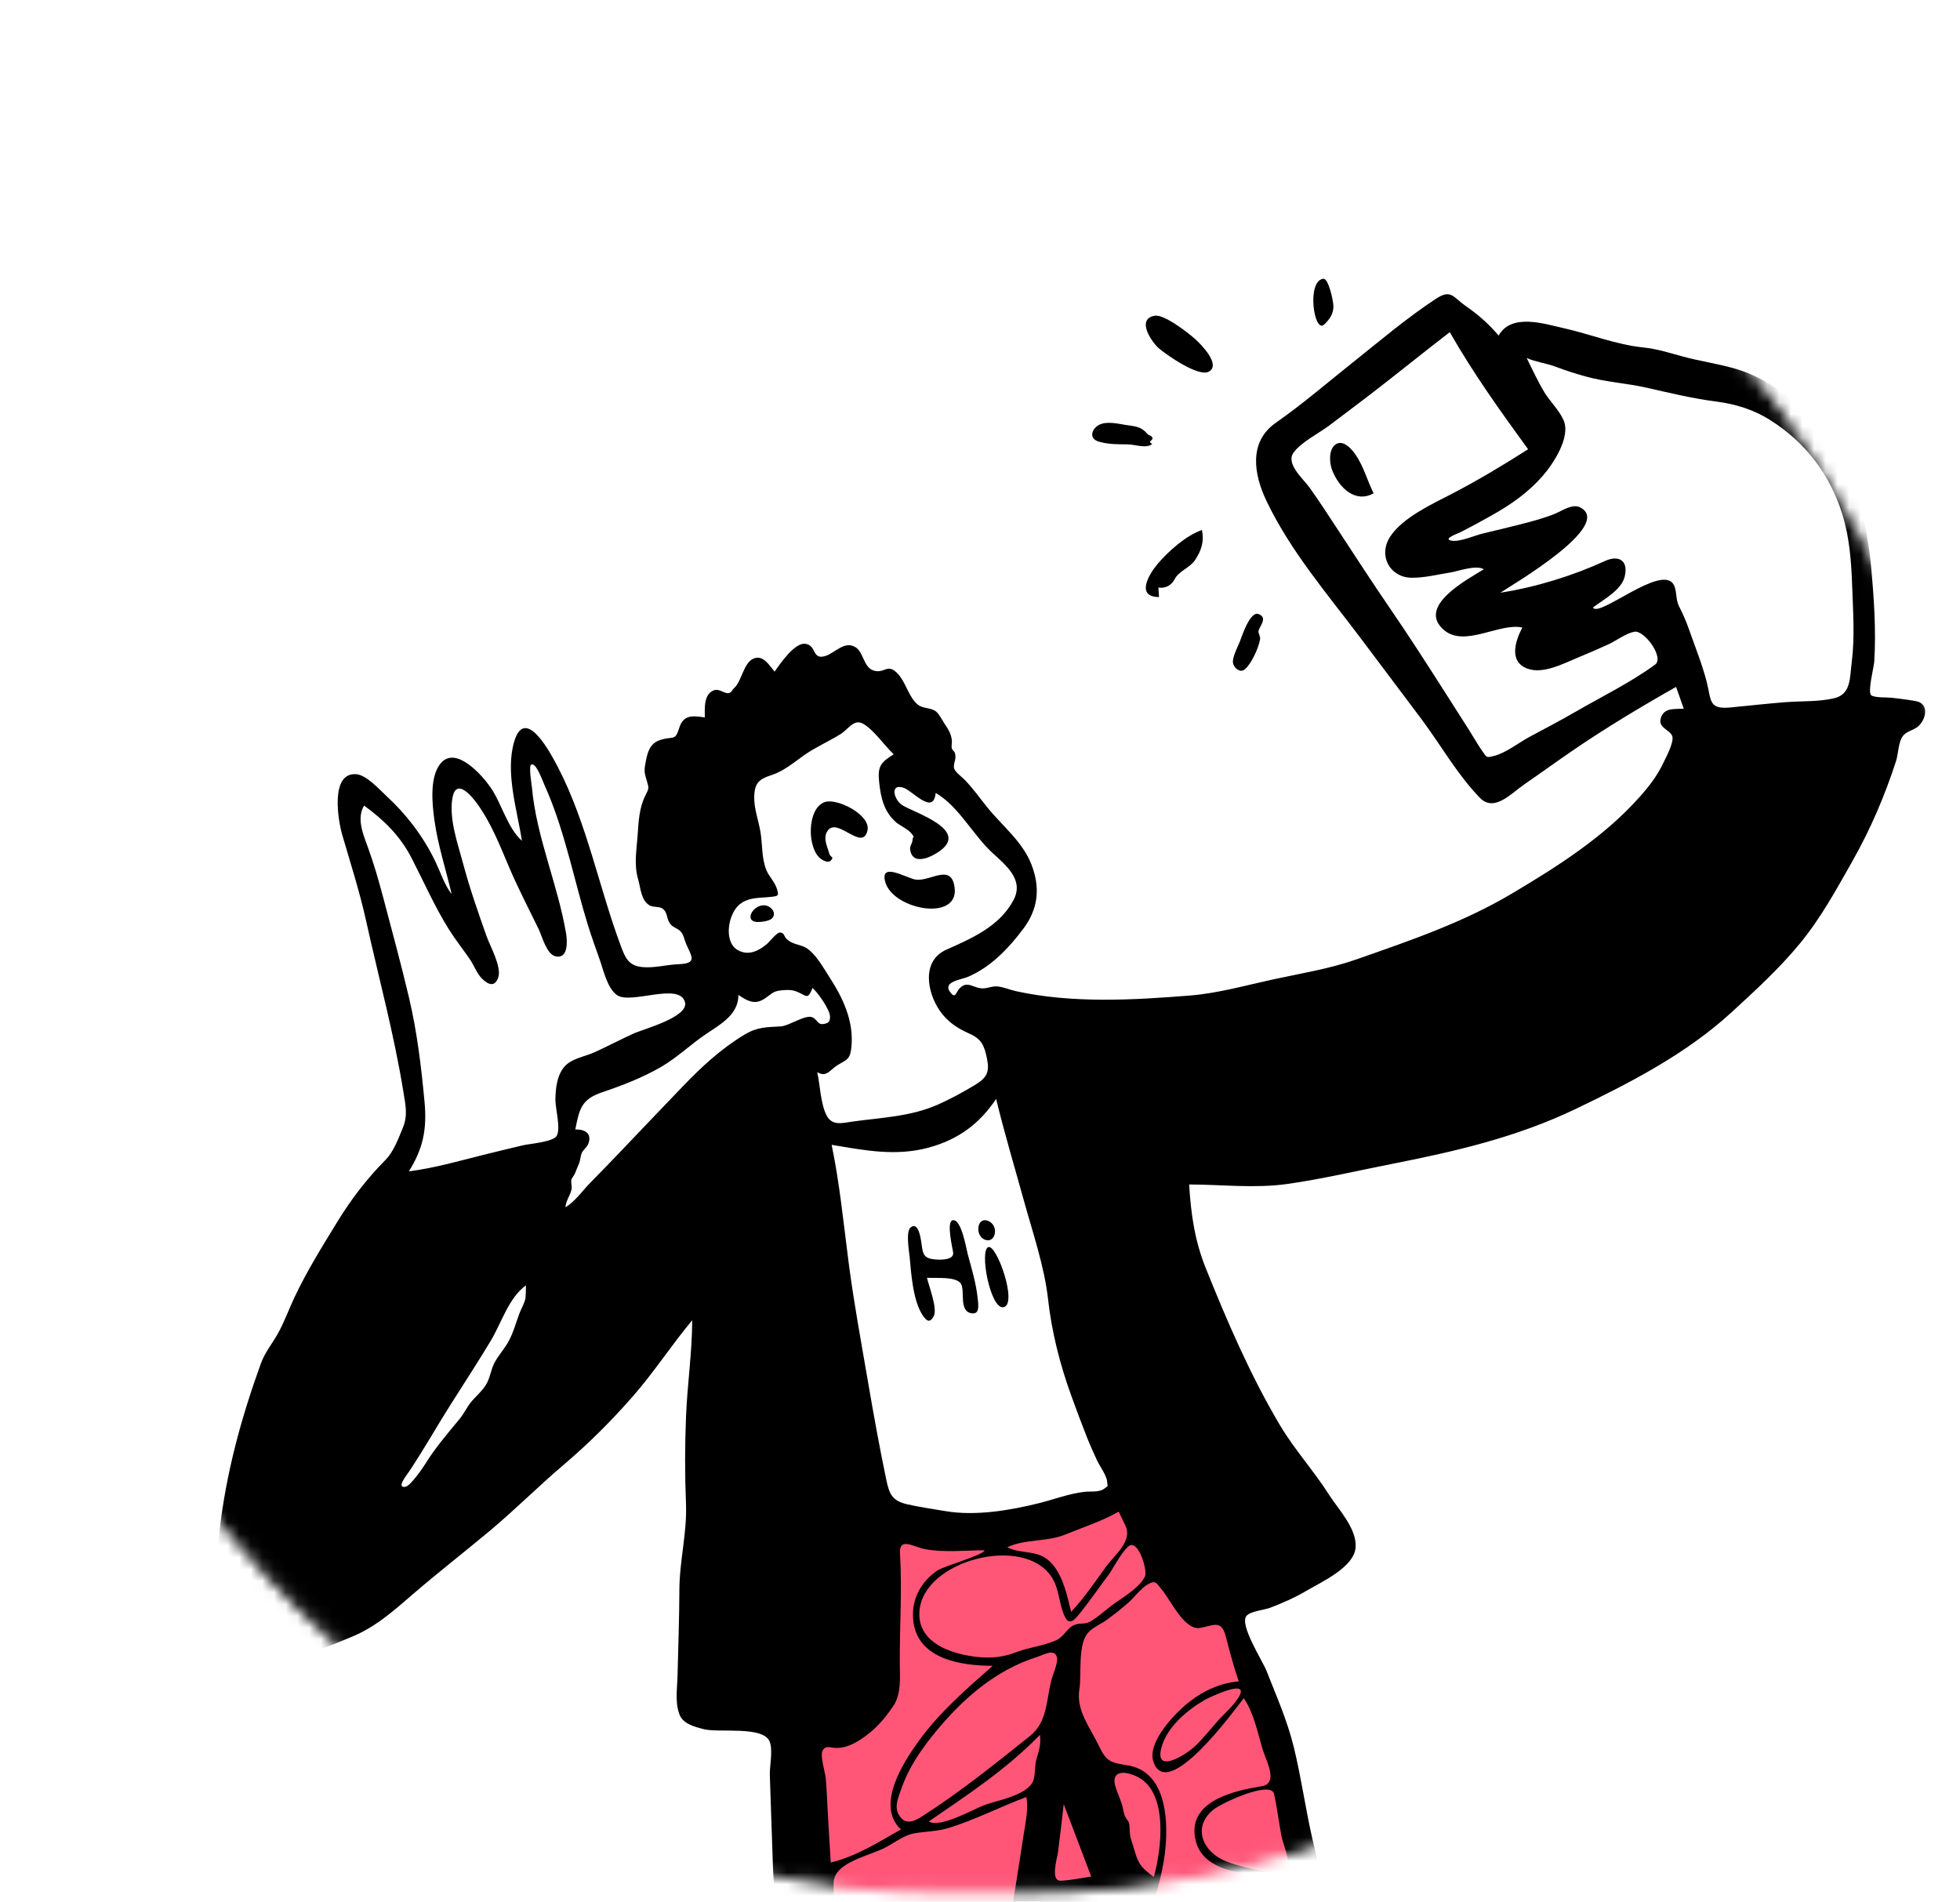 <svg width="168" height="163" viewBox="0 0 168 163" fill="none" xmlns="http://www.w3.org/2000/svg">
<mask id="mask0" mask-type="alpha" maskUnits="userSpaceOnUse" x="-1" y="-1" width="170" height="164">
<rect x="-0.5" y="-0.5" width="169" height="162.28" rx="81.14" fill="#FF1654" stroke="#FF1654" stroke-linecap="round"/>
</mask>
<g mask="url(#mask0)">
<path fill-rule="evenodd" clip-rule="evenodd" d="M45.685 176.112C45.721 173.496 45.796 170.88 45.895 168.266C50.356 167.864 54.817 167.462 59.278 167.06C60.417 166.957 61.556 166.855 62.695 166.752C63.931 166.641 65.168 166.529 66.404 166.418C66.532 166.407 66.706 166.404 66.899 166.4C67.515 166.39 68.329 166.377 68.512 166.067C68.78 165.615 68.643 164.424 68.539 163.521C68.498 163.161 68.462 162.847 68.459 162.644C68.441 161.518 68.423 160.392 68.406 159.267C68.388 158.141 68.37 157.015 68.353 155.889L68.352 155.872C68.222 147.593 68.093 139.315 67.963 131.036C69.031 131.071 70.099 131.103 71.167 131.133C71.859 131.152 72.552 131.173 73.246 131.194C77.205 131.313 81.176 131.433 85.131 131.311C87.462 131.24 89.671 130.611 91.871 129.869C93.041 129.474 94.199 129.045 95.349 128.593C95.454 128.552 95.619 128.465 95.81 128.365C96.273 128.123 96.888 127.8 97.165 127.854C97.634 127.945 98.329 128.95 98.838 129.689C99.026 129.96 99.189 130.196 99.306 130.336C100.69 131.995 102.075 133.654 103.459 135.313L103.519 135.384C103.695 135.595 103.895 135.809 104.099 136.027C104.548 136.507 105.017 137.009 105.292 137.545C105.502 137.952 105.618 138.464 105.728 138.952C105.78 139.183 105.831 139.408 105.89 139.614C108.174 147.598 110.408 155.634 112.071 163.773C112.429 165.526 112.769 167.29 112.968 169.068C112.983 169.204 113.002 169.349 113.022 169.501C113.131 170.335 113.265 171.37 112.942 172.088C112.537 172.987 111.288 173.393 110.39 173.685C110.331 173.704 110.274 173.722 110.219 173.74C108.464 174.318 106.626 174.662 104.808 174.971C100.426 175.715 95.99 176.146 91.562 176.496C91.058 176.536 90.549 176.56 90.038 176.585C89.178 176.627 88.316 176.669 87.473 176.783C87.116 176.831 87.017 176.799 86.965 176.835C86.923 176.864 86.911 176.937 86.821 177.128C86.626 177.544 86.655 178.272 86.681 178.898C86.692 179.175 86.703 179.432 86.692 179.633C86.653 180.402 86.614 181.171 86.574 181.94C86.535 182.708 86.496 183.477 86.456 184.247C86.241 188.441 86.026 192.636 85.812 196.83C85.739 198.248 85.667 199.665 85.594 201.083C85.449 203.918 85.304 206.753 85.158 209.588C85.118 210.372 85.078 211.157 85.038 211.942C84.996 212.768 84.953 213.595 84.911 214.422C84.897 214.701 84.901 215.007 84.905 215.321C84.914 215.975 84.924 216.666 84.767 217.229C84.682 217.538 84.707 217.651 84.664 217.69C84.62 217.731 84.501 217.692 84.106 217.711C82.91 217.769 81.684 217.691 80.468 217.615C79.864 217.576 79.263 217.538 78.669 217.517C77.689 217.482 76.709 217.447 75.729 217.412C74.677 217.374 73.625 217.337 72.573 217.299C72.431 217.294 72.285 217.3 72.142 217.306C71.701 217.324 71.288 217.341 71.111 217.027C70.91 216.669 70.959 215.869 70.998 215.231C71.014 214.965 71.029 214.728 71.023 214.561L70.854 209.832L70.389 196.849C70.288 194.004 70.186 191.159 70.084 188.313C69.975 185.256 69.865 182.2 69.756 179.143C67.498 179.598 65.24 180.052 62.982 180.506L62.977 180.507C59.639 181.179 56.3 181.851 52.961 182.523C52.548 182.606 52.114 182.718 51.67 182.833C50.466 183.143 49.185 183.473 48.03 183.307C46.459 183.082 45.81 182.411 45.722 180.921C45.637 179.49 45.658 178.049 45.679 176.614C45.681 176.447 45.683 176.28 45.685 176.112ZM91.247 150.777L90.686 149.697L90.442 150.889L88.069 162.5L87.955 163.053L88.519 163.016L96.642 162.478L97.3 162.434L96.996 161.849L91.247 150.777ZM89.026 162.119L91.043 152.253L95.928 161.661L89.026 162.119Z" fill="#FF5678"/>
<path fill-rule="evenodd" clip-rule="evenodd" d="M158.715 56.811C158.549 58.103 158.667 59.511 157.209 59.851C155.86 60.167 154.38 60.078 153.004 60.188C151.458 60.313 149.917 60.482 148.375 60.635C146.43 60.828 146.707 60.081 146.282 58.419C145.893 56.903 145.273 55.389 144.758 53.91C144.518 53.222 144.232 52.59 143.905 51.942C143.609 51.355 143.749 50.557 143.43 50.064C142.341 48.382 137.031 52.982 136.538 52.075C137.436 51.376 138.992 50.593 139.267 49.396C139.591 47.989 138.697 47.569 137.574 48.084C134.81 49.35 131.62 50.34 128.605 50.801C129.58 50.149 138.398 45.013 135.439 43.489C134.772 43.146 133.881 43.792 133.28 44.037C132.325 44.425 131.328 44.685 130.331 44.94C129.281 45.208 128.228 45.465 127.172 45.709C126.432 45.88 125.112 46.487 124.39 46.338C123.657 46.185 124.955 45.73 125.168 45.623C126.094 45.157 127.006 44.655 127.91 44.147C129.515 43.246 130.997 42.202 132.218 40.808C133.139 39.757 134.66 37.461 134.018 36.007C133.647 35.164 132.833 34.385 132.354 33.587C131.796 32.654 131.345 31.66 130.86 30.688C131.672 31.045 132.583 31.137 133.412 31.457C134.24 31.778 135.082 32.037 135.944 32.276C137.674 32.754 139.399 32.839 141.113 33.226C143.053 33.665 145.075 34.156 147.046 34.409C148.763 34.63 150.306 35.099 151.776 36.035C154.78 37.947 156.863 40.693 157.917 44.089C158.534 46.078 158.684 48.154 158.757 50.224C158.833 52.406 158.995 54.639 158.715 56.811ZM141.86 56.972C139.763 58.501 137.319 59.695 135.068 60.996C133.78 61.74 132.465 62.435 131.151 63.133C130.219 63.627 129.087 64.538 128.061 64.792C127.411 64.953 127.46 64.965 127.049 64.373C126.656 63.808 126.313 63.199 125.946 62.617C125.268 61.544 124.585 60.475 123.901 59.406C122.368 57.01 120.837 54.613 119.226 52.268C117.61 49.914 116.06 47.517 114.494 45.13C113.767 44.021 113.043 42.907 112.271 41.827C111.681 41.003 110.17 39.746 110.888 38.776C111.555 37.875 113.074 37.126 113.972 36.444C115.07 35.611 116.174 34.787 117.269 33.95C119.623 32.15 121.916 30.272 124.267 28.47C126.263 31.971 128.611 35.252 130.98 38.507C128.838 39.874 126.674 41.173 124.417 42.343C122.751 43.207 120.2 44.375 119.148 46.014C118.11 47.629 119.129 49.491 120.978 49.52C122.084 49.538 123.186 49.245 124.27 49.078C125.052 48.957 126.481 48.393 127.186 48.791C125.918 49.6 121.317 51.958 123.798 54.026C125.57 55.503 128.567 53.347 130.482 53.791C129.898 54.911 129.292 56.698 130.912 57.307C132.26 57.814 134.025 56.869 135.238 56.368C136.115 56.006 136.986 55.631 137.848 55.236C138.534 54.922 139.355 54.284 140.087 54.149C140.942 53.99 142.683 56.372 141.86 56.972ZM102.874 139.532C104.074 139.313 104.69 138.817 105.068 140.274C105.407 141.579 105.742 142.836 106.178 144.117C104.304 144.279 102.651 145.174 101.284 146.433C100.311 147.329 98.375 149.471 98.855 150.972C100.021 154.623 105.909 146.434 106.609 145.559C107.466 146.811 107.781 148.45 108.206 149.882C108.509 150.901 109.634 152.854 108.147 153.101C106.06 153.45 102.145 154.227 102.392 157.182C102.684 160.671 107.123 160.652 109.613 160.808C111.017 160.897 111.023 162.021 111.223 163.28C111.312 163.843 111.592 164.604 111.114 165.016C110.689 165.382 109.389 165.393 108.837 165.511C107.227 165.857 105.617 166.209 104.007 166.554C102.179 166.947 101.212 166.397 99.503 165.897C98.871 165.711 98.235 165.789 98.189 165.081C98.16 164.646 98.585 163.974 98.725 163.544C99.276 161.843 99.746 160.092 99.904 158.306C100.135 155.711 99.847 151.819 96.651 151.313C95.131 151.072 94.838 150.993 94.152 149.566C93.41 148.023 92.231 146.595 92.516 144.817C92.722 143.529 92.374 141.092 93.196 140.024C93.576 139.53 94.317 139.235 94.823 138.873C95.467 138.41 96.088 137.915 96.688 137.398C97.193 136.963 97.809 136.112 98.382 135.798C99.081 135.414 99.103 135.676 99.605 136.276C100.347 137.162 101.526 139.778 102.874 139.532ZM106.266 145.299C105.85 146.138 104.889 146.918 104.277 147.619C103.661 148.323 103.078 149.068 102.392 149.707C101.636 150.41 98.951 152.108 99.543 149.822C100.003 148.044 101.725 146.605 103.241 145.718C103.535 145.546 106.969 143.879 106.266 145.299ZM109.203 153.762C109.469 154.951 109.612 156.178 109.839 157.376C109.956 157.989 110.6 159.469 110.337 160.058C109.892 161.057 105.887 159.875 105.057 159.531C103.08 158.713 102.173 156.613 103.996 155.117C104.687 154.55 108.936 152.572 109.203 153.762ZM111.828 168.052C112.052 169.188 112.704 170.241 111.625 171.1C110.729 171.813 109.262 172.299 108.158 172.553C106.653 172.899 106.17 172.056 105.373 170.972C104.517 169.805 103.605 168.679 102.66 167.584C105.63 166.919 108.6 166.254 111.57 165.589C111.568 166.417 111.669 167.241 111.828 168.052ZM104.711 173.324C103.162 173.244 101.496 173.71 99.925 173.832C97.963 173.986 96.007 174.209 94.043 174.34C94.546 172.735 95.45 171.304 96.157 169.787C96.866 168.266 97.364 168.101 98.995 167.984C100.506 167.875 101.573 167.355 102.688 168.638C103.849 169.971 104.9 171.42 105.959 172.834C105.599 173.075 105.168 173.348 104.711 173.324ZM93.639 173.651C93.257 173.93 92.078 173.138 91.681 172.985C90.909 172.686 90.737 172.59 90.334 171.837C89.988 171.189 89.436 170.452 89.328 169.713C89.185 168.738 89.616 167.454 89.773 166.486C90.192 167.494 91.564 167.611 92.492 167.776C93.194 167.901 95.272 167.702 95.801 168.202C96.385 168.754 95.31 170.293 95.029 170.873C94.695 171.565 94.281 173.183 93.639 173.651ZM92.89 174.451C92.43 174.526 91.106 174.983 91.133 174.143C91.163 173.183 92.984 174.219 92.89 174.451ZM90.558 174.401C90.474 175.209 88.735 175.142 88.695 174.431C88.627 173.23 90.691 173.11 90.558 174.401ZM88.569 152.611C88.125 153.877 85.417 154.33 84.378 154.719C83.428 155.075 80.591 156.719 79.612 156.123C82.927 153.845 86.323 151.613 89.131 148.704C89.246 149.422 89.071 150.022 88.859 150.702C88.668 151.316 88.766 152.05 88.569 152.611ZM87.745 157.228C87.268 160.329 86.8 163.471 86.155 166.541C84.925 166.165 83.911 165.404 82.618 165.138C81.439 164.896 80.221 164.89 79.032 165.067C76.499 165.444 74.24 166.697 72.03 167.918C71.826 165.792 71.403 163.516 71.453 161.381C71.494 159.608 74.528 159.083 75.904 158.351C76.737 157.908 77.49 157.285 78.438 157.13C79.414 156.971 80.356 156.976 81.32 156.679C83.6 155.975 85.745 154.86 87.978 154.029C88.161 155.094 87.907 156.178 87.745 157.228ZM85.615 170.352C85.514 171.057 85.642 172.316 85.104 172.853C84.599 173.359 83.518 173.376 82.851 173.513C80.819 173.931 78.788 174.353 76.759 174.784C75.851 174.977 74.943 175.162 74.031 175.334C73.597 175.416 72.506 175.833 72.14 175.487C71.792 175.159 72.051 174.109 72.07 173.668C72.108 172.789 72.157 171.906 72.102 171.026C71.996 169.339 72.09 168.692 73.661 167.819C75.33 166.891 77.054 166.256 78.932 165.912C80.834 165.564 82.646 165.754 84.457 166.484C84.96 166.687 85.716 166.938 85.951 167.481C86.269 168.22 85.723 169.604 85.615 170.352ZM83.327 197.56C82.582 198.028 80.961 197.948 80.106 198.043C78.724 198.195 77.334 198.108 75.961 197.895C74.928 197.735 73.386 197.513 72.594 196.787C71.469 195.756 72.767 195.709 73.628 195.782C76.132 195.992 78.666 195.845 81.167 195.664C81.654 195.629 82.963 195.202 83.433 195.402C84.033 195.657 83.849 197.233 83.327 197.56ZM81.908 214.217C77.244 213.764 74.54 209.902 72.848 205.954C71.94 203.834 72.268 201.61 72.178 199.368C72.162 198.958 71.905 197.942 72.326 197.637C72.721 197.349 74.321 198.238 74.754 198.344C76.972 198.887 79.426 198.939 81.649 198.411C82.612 198.182 83.152 197.757 83.458 198.712C83.704 199.48 83.3 200.897 83.256 201.703C83.18 203.096 83.398 214.362 81.908 214.217ZM72.591 214.222C72.573 213.545 72.231 206.708 72.563 206.688C73.546 208.811 74.557 210.709 76.349 212.271C77.264 213.069 78.293 213.788 79.437 214.216C79.867 214.377 82.303 214.499 82.423 215.033C82.632 215.966 80.969 215.59 80.475 215.514C80.079 215.453 79.723 215.284 79.335 215.214C78.595 215.079 77.896 215.26 77.153 215.275C76.024 215.298 74.915 215.179 73.786 215.277C72.754 215.366 72.618 215.247 72.591 214.222ZM73.279 183.557C77.272 182.267 80.609 184.711 82.716 187.91C83.918 189.734 84.186 191.01 83.976 193.17C83.901 193.943 84.04 194.467 83.329 194.782C82.625 195.094 81.027 194.862 80.265 194.898C78.075 195 75.894 195.136 73.704 195.006C72.282 194.922 72.081 194.681 72.106 193.3C72.135 191.638 71.997 189.984 71.903 188.319C71.801 186.518 71.183 184.234 73.279 183.557ZM71.972 181.163C71.975 179.942 71.902 178.689 71.976 177.47C72.051 176.261 72.565 176.321 73.706 176.115C76.177 175.668 78.645 175.168 81.084 174.562C82.048 174.323 83.137 173.863 84.142 173.859C85.196 173.855 85.14 174.397 85.07 175.331C84.913 177.398 84.535 179.435 84.419 181.491C84.295 183.711 84.23 185.959 84.24 188.181C84.243 188.931 84.426 189.486 83.786 188.784C83.146 188.081 82.833 186.961 82.261 186.171C81.09 184.553 79.35 183.251 77.419 182.703C76.352 182.4 75.228 182.347 74.14 182.567C73.809 182.633 72.155 183.423 71.945 183.267C71.802 183.161 71.972 181.213 71.972 181.163ZM86.58 223.487C88.163 224.621 89.917 225.538 91.692 226.333C92.691 226.781 96.646 227.723 96.772 228.73C96.839 229.268 96.184 229.87 95.755 229.933C95.21 230.014 94.313 229.658 93.758 229.591C91.742 229.346 89.729 229.344 87.761 228.783C83.832 227.662 79.759 227.346 75.79 226.369C74.845 226.136 73.899 225.918 72.949 225.707C72.048 225.507 71.644 225.542 71.612 224.578C71.542 222.463 72.148 220.296 72.153 218.155C75.365 218.522 78.587 218.517 81.807 218.819C83.187 218.948 83.154 219.209 83.759 220.415C84.387 221.666 85.455 222.682 86.58 223.487ZM70.922 154.776C70.881 153.993 70.849 153.208 70.779 152.427C70.731 151.902 70.252 150.436 70.522 150.028C70.843 149.543 71.166 149.839 71.741 149.825C72.498 149.807 73.132 149.503 73.756 149.104C74.938 148.35 75.817 147.358 76.585 146.199C77.26 145.179 77.134 143.786 77.126 142.566C77.105 139.408 77.335 136.329 77.142 133.158C77.053 131.701 78.297 132.595 79.301 132.784C80.943 133.092 82.728 132.878 84.397 132.882C84.335 133.271 80.922 134.234 80.371 134.601C78.959 135.54 78.136 137.042 78.265 138.754C78.524 142.199 82.318 142.775 85.09 142.782C82.79 144.815 80.531 146.754 78.723 149.263C77.391 151.113 75.043 154.76 77.222 156.807C75.296 157.901 73.387 159.118 71.208 159.644C71.111 158.022 71.006 156.399 70.922 154.776ZM70.047 91.892C70.832 92.396 71.161 91.683 71.758 91.315C72.599 90.795 72.877 90.846 72.983 89.686C73.181 87.533 72.275 85.585 71.138 83.824C70.622 83.023 70.106 82.07 69.377 81.444C68.712 80.873 68.04 81.07 67.424 80.48C67.182 80.248 67.234 79.921 66.834 79.93C66.571 79.936 65.931 80.752 65.713 80.932C65.026 81.501 64.186 81.933 63.286 81.464C61.976 80.782 62.396 78.305 63.414 77.503C64.198 76.885 65.125 76.98 66.017 76.88C66.686 76.806 66.825 76.835 66.55 76.069C66.357 75.533 65.912 75.115 65.693 74.59C65.271 73.583 65.362 72.359 65.18 71.293C65.016 70.338 64.633 69.305 64.647 68.335C64.665 67.1 65.069 66.779 66.139 66.433C67.176 66.097 68.034 65.358 68.917 64.737C69.917 64.033 71.011 63.569 72.038 62.927C72.736 62.491 73.186 61.609 73.953 62.021C74.864 62.51 75.827 63.927 76.602 64.65C75.468 65.37 75.205 65.685 75.361 67.094C75.504 68.385 75.767 69.536 76.754 70.436C77.134 70.781 77.841 71.058 78.135 71.457C78.478 71.921 78.255 71.512 78.212 72.036C78.189 72.319 77.965 72.504 78.014 72.831C78.231 74.282 79.899 73.425 80.586 72.921C83.041 71.12 78.457 69.689 77.368 69.033C76.616 68.579 76.244 67.132 77.436 67.517C78.228 67.772 80.018 69.94 80.2 67.964C82.165 69.106 83.377 71.53 85.025 73.064C86.213 74.169 87.809 75.396 86.866 77.162C85.664 79.413 83.281 80.435 81.106 81.406C78.996 82.348 79.434 85.013 80.561 86.645C81.214 87.588 82.068 88.141 83.096 88.599C84.146 89.068 84.364 89.618 84.593 90.704C84.848 91.909 84.577 92.395 83.534 93.018C82.515 93.626 81.45 94.215 80.362 94.691C78.01 95.72 75.57 95.785 73.068 96.136C72.191 96.259 71.35 96.515 70.872 95.646C70.334 94.667 70.295 92.983 70.047 91.892ZM69.669 87.211C69.08 86.9 67.659 87.931 66.915 87.976C65.711 88.049 64.921 88.022 63.852 88.66C61.831 89.868 60.155 91.422 58.535 93.107C56.71 95.006 54.895 96.914 53.077 98.819C52.252 99.681 51.424 100.539 50.587 101.388C49.927 102.058 49.282 103 48.465 103.478C48.508 102.91 48.855 102.508 48.979 101.982C49.051 101.675 48.925 101.414 48.972 101.119C48.987 101.023 49.244 100.691 49.283 100.582C49.387 100.294 49.515 100.01 49.638 99.711C49.754 99.432 49.737 99.143 49.854 98.852C49.974 98.551 50.304 98.353 50.419 98.057C50.754 97.191 50.199 96.79 49.311 96.81C49.658 95.078 49.81 94.23 51.621 93.62C53.352 93.036 55.042 92.381 56.632 91.469C58.043 90.659 59.221 89.492 60.578 88.59C61.792 87.782 63.305 86.935 63.292 85.278C63.981 85.746 64.626 86.139 65.414 85.673C66.079 85.281 66.167 84.965 66.936 84.891C67.563 84.831 67.952 84.814 68.512 85.091C69.171 85.415 69.261 85.641 69.645 84.685C70.081 85.052 71.184 86.581 71.147 87.187C71.127 87.52 71.076 87.671 70.663 87.758C70.077 87.883 70.1 87.438 69.669 87.211ZM66.924 177.713C66.637 178.152 65.429 178.071 64.963 178.065C63.541 178.047 63.044 176.853 62.42 175.7C61.437 173.882 59.967 170.106 61.581 168.198C62.854 166.693 65.334 168.59 66.203 169.727C66.953 170.71 66.731 172.183 66.8 173.362C66.859 174.356 67.49 176.847 66.924 177.713ZM63.04 178.371C62.471 178.94 60.626 178.819 59.873 178.942C58.529 179.159 57.192 179.421 55.888 179.818C54.917 180.113 53.957 180.908 53.701 179.555C53.486 178.417 53.593 177.052 53.614 175.904C53.636 174.665 53.766 173.442 53.873 172.208C53.946 171.374 53.764 169.839 54.445 169.199C55.031 168.647 56.458 168.594 57.22 168.411C58.471 168.111 59.779 167.717 61.079 167.852C60.32 169.911 60.256 172.071 61.069 174.123C61.301 174.709 63.391 178.02 63.04 178.371ZM53.479 170.167C53.162 173.265 52.843 176.382 53.148 179.496C53.166 179.681 53.389 180.532 53.292 180.665C53.192 180.803 52.403 180.874 52.223 180.916C51.511 181.085 50.8 181.264 50.084 181.414C48.69 181.706 48.508 180.825 48.234 179.532C47.648 176.763 48.784 173.761 49.473 171.101C49.808 169.806 50.056 169.657 51.33 169.549C52.216 169.475 53.613 168.851 53.479 170.167ZM48.094 181.724C47.561 182.209 47.028 179.922 46.981 179.689C46.795 178.763 46.898 177.825 46.901 176.885C46.906 175.416 46.793 173.955 46.791 172.493C46.79 171.703 46.197 170.087 47.133 169.668C47.408 169.546 48.498 169.597 48.745 169.758C49.259 170.094 49.057 170.311 48.904 170.895C48.563 172.206 48.269 173.523 47.972 174.844C47.68 176.139 47.393 177.386 47.532 178.724C47.577 179.166 48.433 181.415 48.094 181.724ZM65.089 167.291C66.388 166.925 66.458 167.92 66.456 168.872C66.258 168.721 64.412 167.482 65.089 167.291ZM47.712 97.366C47.394 97.89 45.377 98.034 44.801 98.172C43.668 98.443 42.534 98.713 41.403 98.996C39.285 99.525 37.219 100.123 35.048 100.4C36.24 98.491 36.612 96.843 36.39 94.46C36.11 91.452 35.754 88.475 35.062 85.531C34.379 82.628 33.589 79.744 32.828 76.861C32.454 75.444 32.049 74.054 31.552 72.675C31.153 71.571 30.53 70.18 31.207 69.047C32.925 70.3 34.302 71.65 35.282 73.553C36.331 75.594 37.247 77.688 38.465 79.64C39.022 80.533 39.672 81.347 40.268 82.21C40.622 82.725 40.881 83.466 41.332 83.9C41.852 84.4 42.407 84.635 42.705 83.792C43.024 82.887 42.006 81.096 41.705 80.246C40.98 78.194 40.26 76.146 39.701 74.042C39.248 72.34 38.5 70.283 38.764 68.488C39.027 66.711 40.233 67.983 40.843 68.809C42.1 70.513 42.854 72.498 43.68 74.429C44.44 76.204 45.326 77.895 46.166 79.628C46.459 80.231 46.844 81.789 47.61 81.968C48.723 82.229 48.629 80.662 48.522 80.025C47.817 75.808 45.975 71.77 45.593 67.479C45.574 67.274 45.308 65.68 45.522 65.547C45.937 65.288 46.497 66.906 46.676 67.302C47.608 69.363 48.256 71.536 48.852 73.713C49.358 75.564 49.816 77.43 50.383 79.264C50.696 80.272 51.053 81.263 51.406 82.258C51.725 83.159 52.049 84.698 52.882 85.291C54.062 86.133 58.288 84.132 58.716 85.921C59.02 87.193 55.103 88.218 54.268 88.604C53.17 89.113 52.092 89.67 50.993 90.179C50.161 90.564 48.965 90.722 48.364 91.446C47.726 92.214 47.624 93.292 47.605 94.244C47.59 94.965 48.09 96.744 47.712 97.366ZM45.042 111.257C44.986 111.657 44.668 112.186 44.525 112.567C44.234 113.342 43.987 114.268 43.582 114.992C43.234 115.616 42.72 116.174 42.383 116.807C42.064 117.407 42.022 118.1 41.649 118.701C41.222 119.389 40.517 119.883 40.093 120.566C39.885 120.903 39.669 121.288 39.374 121.647C38.329 122.918 37.292 124.117 36.452 125.479C36.237 125.827 35.188 127.349 34.77 127.432C33.897 127.603 34.913 126.362 35.084 126.105C36.321 124.249 37.42 122.294 38.614 120.408C39.77 118.583 40.954 116.771 42.067 114.918C42.975 113.407 43.603 111.238 45.078 110.174C45.084 110.536 45.072 110.897 45.042 111.257ZM85.382 94.194C86.1 97.148 86.96 100.011 87.77 102.939C88.521 105.656 89.522 108.563 89.834 111.364C90.142 114.138 90.851 116.945 91.805 119.578C92.246 120.797 92.7 122.02 93.178 123.224C93.441 123.886 93.735 124.533 94.034 125.179C94.266 125.681 94.878 126.494 94.901 127.026C94.92 127.452 95.068 127.281 94.647 127.602C94.212 127.933 93.458 127.813 92.951 127.871C91.629 128.024 90.339 128.521 89.05 128.844C86.564 129.465 83.6 129.958 81.052 129.526C79.981 129.344 78.868 129.186 77.808 128.949C76.504 128.657 76.236 128.118 75.968 126.837C75.383 124.035 74.879 121.24 74.396 118.42C73.821 115.065 73.199 111.714 72.756 108.338C72.308 104.923 71.986 101.505 71.284 98.127C74.116 98.6 76.782 99.135 79.621 98.36C82.135 97.673 83.951 96.33 85.382 94.194ZM96.464 130.77C97.097 132.074 95.571 133.247 94.832 134.252C93.857 135.576 92.946 136.96 91.812 138.157C91.472 136.796 91.174 135.264 90.266 134.146C89.107 132.719 87.754 133.302 86.334 132.627C87.823 131.902 89.725 132.179 91.305 131.533C92.863 130.895 94.437 130.395 95.887 129.567C96.08 129.968 96.27 130.37 96.464 130.77ZM90.94 161.204C89.988 161.257 90.625 159.249 90.687 158.751C90.857 157.379 91.028 156.008 91.177 154.635C91.963 156.706 92.748 158.777 93.533 160.848C92.67 160.971 91.813 161.156 90.94 161.204ZM89.391 171.133C89.521 171.421 90.127 172.383 89.649 172.561C88.993 172.803 88.915 171.21 89.391 171.133ZM88.256 148.821C85.223 151.242 82.212 153.669 78.931 155.754C78.212 156.21 77.488 156.401 77.011 155.496C76.637 154.784 77.032 153.981 77.273 153.284C77.885 151.507 78.952 149.962 80.135 148.516C82.497 145.627 85.308 143.16 88.895 142.021C89.482 141.835 90.388 141.272 90.594 142.049C90.715 142.506 90.203 143.646 90.099 144.075C89.67 145.845 89.764 147.617 88.256 148.821ZM96.985 166.478C97.052 168.534 91.432 166.876 90.731 166.508C91.466 166.262 96.955 165.554 96.985 166.478ZM99.072 166.491C99.406 166.58 100.686 166.693 100.208 167.13C99.78 167.522 97.841 167.365 97.327 167.413C97.673 166.279 97.935 166.188 99.072 166.491ZM98.031 163.737C97.905 164.194 97.854 164.892 97.444 165.206C96.933 165.596 95.848 165.359 95.27 165.362C94.288 165.367 93.307 165.418 92.33 165.515C91.957 165.552 90.442 166.009 90.092 165.697C89.834 165.469 89.93 164.396 90.118 164.155C90.503 163.659 91.389 163.831 91.944 163.811C93.976 163.738 95.998 163.732 98.031 163.737ZM96.726 156.138C96.439 155.712 96.388 155.716 96.266 155.072C96.135 154.383 95.802 153.794 95.607 153.128C95.176 151.662 96.551 151.793 97.56 152.33C100.176 153.724 99.545 158.595 98.898 160.875C97.957 160.183 97.61 159.87 97.286 158.754C97.163 158.33 97.025 157.913 96.897 157.492C96.803 157.181 96.869 156.35 96.726 156.138ZM96.953 132.431C97.683 132.343 98.351 134.61 98.143 135.1C97.716 136.104 96.084 137 95.252 137.64C94.699 138.067 94.149 138.556 93.558 138.927C93.009 139.272 92.693 139.079 92.182 139.245C91.443 139.484 91.264 140.266 90.508 140.602C89.444 141.075 88.153 141.207 87.042 141.634C85.694 142.152 84.457 142.166 83.043 141.921C81.01 141.568 78.626 140.559 78.81 138.088C79.133 133.728 87.791 131.494 90.152 135.191C90.767 136.153 90.757 137.275 91.156 138.308C91.588 139.427 92.007 138.987 92.657 138.163C93.508 137.085 94.298 135.95 95.115 134.846C95.379 134.489 96.425 132.496 96.953 132.431ZM43.892 174.88C43.85 175.621 43.895 176.373 43.637 177.081C43.377 177.794 42.85 178.371 42.547 179.065C41.932 180.47 41.937 182.17 41.961 183.676C42.018 187.179 42.848 190.582 43.287 194.043C41.826 194.04 40.316 194.056 38.901 193.639C37.636 193.266 37.435 192.342 37.077 191.177C36.073 187.906 34.989 184.65 34.664 181.225C34.51 179.593 34.445 177.947 34.371 176.31C34.307 174.873 34.63 174.247 35.926 173.536C38.745 171.99 41.666 170.703 44.456 169.083C44.171 171.004 44 172.941 43.892 174.88ZM164.214 60.094C163.528 59.968 162.835 59.889 162.142 59.806C161.781 59.763 160.655 59.823 160.384 59.588C160.063 59.307 160.62 57.188 160.648 56.733C160.823 53.999 160.62 51.179 160.369 48.455C159.916 43.523 158.364 38.953 154.786 35.402C153.004 33.634 151.002 32.231 148.569 31.555C147.152 31.16 145.691 30.95 144.271 30.567C143.125 30.259 142.056 29.905 140.865 29.783C138.491 29.538 136.321 28.641 134.004 28.122C132.299 27.741 129.558 26.835 128.453 28.76C127.583 27.739 126.708 26.973 125.611 26.212C124.56 25.483 124.388 24.755 123.102 25.597C120.601 27.233 118.26 29.228 115.924 31.089C113.743 32.827 111.633 34.647 109.347 36.245C107.016 37.875 107.458 40.642 108.554 42.935C110.617 47.252 113.798 50.942 116.583 54.642C118.327 56.96 120.077 59.282 121.815 61.604C123.476 63.824 124.912 66.393 126.853 68.388C128.077 69.645 129.538 68.001 130.642 67.241C132.013 66.298 133.359 65.319 134.732 64.378C137.589 62.419 140.647 60.583 143.664 58.877C143.884 59.499 144.103 60.121 144.322 60.743C143.66 60.793 142.765 60.645 142.428 61.358C141.946 62.375 143.128 62.508 143.335 63.092C143.52 63.613 142.761 64.989 142.537 65.459C142.032 66.516 141.327 67.428 140.55 68.299C137.478 71.746 133.589 74.21 129.645 76.56C125.423 79.074 120.898 80.609 116.277 82.229C113.927 83.052 111.487 83.435 109.062 83.963C106.726 84.471 104.391 85.138 102.003 85.33C97.118 85.722 91.933 86.016 87.107 84.962C86.578 84.847 86.019 84.597 85.482 84.55C85.051 84.512 84.732 84.692 84.325 84.716C83.452 84.766 82.951 83.985 82.257 84.71C81.91 85.073 81.904 85.683 81.42 85.005C80.805 84.143 82.378 83.977 82.961 83.731C84.924 82.904 86.501 81.24 87.748 79.558C88.994 77.877 89.174 76.081 88.415 74.113C87.656 72.146 85.931 70.812 84.636 69.214C84.01 68.441 83.433 67.622 82.745 66.9C82.378 66.514 81.786 66.145 81.763 65.756C81.737 65.304 82.007 65.079 81.845 64.53C81.803 64.386 81.624 64.305 81.586 64.148C81.525 63.898 81.619 63.683 81.587 63.439C81.514 62.88 81.295 62.528 80.984 62.07C80.791 61.783 80.508 61.21 80.242 60.995C79.775 60.619 79.139 60.772 78.664 60.391C77.914 59.788 77.65 58.517 76.986 57.785C76.051 56.755 75.851 57.795 74.861 57.467C74.014 57.186 74.024 55.912 73.339 55.481C72.375 54.874 71.564 55.991 70.707 56.239C69.581 56.567 70.014 55.296 69.01 55.18C68.104 55.076 66.848 56.914 66.396 57.568C65.935 57.031 65.432 56.116 64.603 56.444C63.733 56.788 63.578 58.389 62.943 58.96C62.721 59.159 62.768 59.305 62.495 59.397C62.143 59.515 61.674 59.004 61.219 59.16C60.301 59.474 60.413 60.699 60.411 61.493C59.328 61.334 58.572 61.254 58.21 62.421C57.855 63.564 57.72 63.059 56.578 63.431C55.594 63.751 55.456 64.686 55.293 65.6C55.193 66.168 55.286 66.401 55.439 66.919C55.632 67.572 55.632 67.564 55.317 68.187C54.769 69.275 54.736 70.473 54.648 71.67C54.556 72.947 54.332 74.11 54.695 75.357C54.919 76.129 54.937 77.18 55.693 77.612C55.992 77.783 56.502 77.689 56.757 77.859C57.244 78.184 57.096 78.677 57.421 79.151C57.663 79.506 58.056 79.54 58.328 79.828C58.624 80.141 58.642 80.522 58.81 80.904C59.31 82.034 59.779 82.582 58.152 82.646C57.148 82.686 56.077 82.987 55.077 82.894C53.898 82.786 53.604 82.126 53.228 81.122C51.336 76.062 50.319 70.577 47.826 65.765C47.279 64.708 45.032 60.392 44.083 63.536C43.282 66.189 44.332 69.426 44.735 72.067C43.471 70.928 43.004 68.876 42.044 67.485C41.336 66.458 39.116 63.934 37.815 65.38C36.79 66.52 37.046 68.936 37.235 70.299C37.534 72.454 38.223 74.531 38.715 76.645C38.095 75.835 37.79 74.846 37.36 73.933C36.821 72.789 36.148 71.704 35.382 70.698C34.712 69.82 33.963 69.003 33.151 68.254C32.531 67.681 31.419 66.428 30.538 66.36C28.27 66.186 28.983 70.347 29.328 71.536C30.045 74.002 30.821 76.399 31.377 78.914C32.463 83.828 33.779 88.629 34.58 93.606C34.757 94.709 34.971 95.59 34.535 96.65C34.15 97.585 33.751 98.702 33.041 99.421C31.435 101.048 30.102 102.785 28.901 104.746C27.615 106.845 26.291 108.97 25.241 111.199C24.759 112.224 24.364 113.333 23.809 114.32C23.308 115.21 22.706 115.914 22.35 116.899C20.649 121.61 19.39 126.237 18.813 131.225C18.339 135.319 18.78 140.766 23.724 141.724C25.996 142.165 28.035 141.158 30.083 140.326C32.201 139.467 33.733 138.069 35.46 136.584C37.607 134.739 39.836 133.007 42.006 131.193C44.176 129.377 46.181 127.363 48.34 125.528C50.473 123.715 52.402 121.79 54.246 119.684C56.075 117.596 57.561 115.282 59.332 113.164C59.325 115.906 58.918 118.623 58.804 121.361C58.7 123.872 58.697 126.379 58.799 128.889C58.9 131.397 58.238 133.783 58.232 136.286C58.226 138.727 58.13 141.154 58.076 143.592C58.052 144.686 57.838 145.913 58.246 146.968C58.552 147.756 59.511 148.003 60.329 148.215C61.594 148.543 65.399 147.911 65.963 149.262C66.272 149.999 65.961 151.341 65.985 152.156C66.026 153.499 66.075 154.841 66.121 156.183C66.168 157.569 66.215 158.956 66.265 160.342C66.31 161.563 66.547 162.923 66.4 164.132C66.274 165.169 65.67 165.033 64.712 165.086C63.267 165.166 61.821 165.231 60.375 165.293C58.254 165.387 56.041 165.344 54.007 165.594C53.153 165.7 52.219 165.655 51.319 165.826C50.189 166.041 49.145 166.096 47.999 166.152C47.075 166.198 45.887 166.131 45.161 166.814C44.91 167.051 44.853 167.334 44.675 167.597C44.34 168.091 44.526 167.961 43.978 168.072C41.835 168.507 39.8 168.996 37.704 169.726C36.655 170.092 35.682 170.583 34.628 170.927C33.705 171.228 33.028 171.599 32.571 172.506C31.756 174.125 31.962 176.468 32.021 178.213C32.114 180.936 32.719 183.528 33.371 186.161C34.05 188.9 34.582 191.713 35.902 194.229C36.336 195.056 36.804 196.111 37.69 196.542C38.834 197.098 40.593 196.761 41.841 196.763C42.679 196.765 44.923 197.052 45.549 196.35C46.156 195.67 45.546 193.751 45.46 192.907C45.16 189.949 44.62 186.963 44.627 183.984C45.31 184.994 46.495 186.737 47.681 185.19C47.973 184.809 47.859 184.632 48.377 184.411C48.664 184.289 49.269 184.214 49.581 184.236C50.005 184.264 50.162 184.435 50.552 184.351C50.898 184.277 51.286 183.968 51.682 183.874C56.591 182.707 61.471 181.45 66.401 180.411C67.704 180.135 67.519 181.136 67.605 182.263C67.7 183.509 67.519 184.768 67.692 186.001C67.842 187.073 67.959 188.118 67.747 189.196C67.498 190.469 67.658 191.53 67.907 192.79C68.866 197.649 68.695 202.918 68.911 207.857C69.024 210.428 68.782 213.054 69.024 215.612C69.115 216.579 69.654 217.113 69.873 217.991C70.124 219.001 69.44 220.285 69.231 221.263C68.813 223.226 68.078 226.035 69.422 227.742C70.148 228.664 71.1 228.798 72.175 229.11C73.461 229.483 74.728 229.918 76.02 230.272C80.741 231.564 85.843 231.817 90.682 232.529C91.867 232.703 92.966 232.687 94.158 232.604C94.893 232.553 96.703 232.795 97.314 232.355C97.642 232.12 97.476 231.825 97.642 231.537C97.879 231.128 98.165 230.962 98.568 230.708C99.234 230.287 100.005 230.041 100.118 229.171C100.393 227.041 97.731 225.913 96.308 224.992C94.489 223.815 92.292 223.36 90.362 222.399C89.297 221.869 88.27 221.268 87.244 220.667C86.799 220.406 85.897 220.111 85.587 219.7C85.27 219.281 85.58 218.683 85.711 218.084C86.252 215.61 86.069 213.08 86.349 210.58C86.629 208.076 86.553 205.556 86.645 203.039C86.74 200.447 86.954 197.861 87.119 195.272C87.27 192.882 87.422 190.452 87.448 188.059C87.472 185.84 87.774 183.663 87.846 181.429C87.87 180.671 87.734 179.296 88.237 178.654C88.679 178.091 90.14 178.161 90.822 178.063C92.66 177.796 94.409 177.562 96.225 177.401C100.549 177.019 105.359 176.737 109.447 175.23C111.133 174.609 113.377 173.76 113.936 171.824C114.579 169.599 113.74 166.864 113.712 164.588C113.682 162.159 112.978 159.789 112.45 157.435C111.881 154.901 111.523 152.324 110.908 149.799C110.345 147.483 109.43 145.432 108.565 143.232C108.214 142.34 106.217 139.267 106.837 138.509C107.17 138.101 108.373 137.997 108.861 137.81C109.912 137.408 110.965 136.951 111.935 136.378C113.229 135.613 116.063 134.347 116.194 132.648C116.318 131.023 114.722 129.381 113.91 128.106C112.603 126.05 110.954 124.253 109.709 122.156C107.192 117.919 105.191 113.279 103.357 108.713C102.397 106.324 102.083 104.075 101.926 101.525C104.712 101.531 107.549 101.874 110.318 101.485C113.332 101.06 116.35 100.346 119.337 99.757C124.778 98.685 130.001 97.474 135.041 95.06C139.76 92.799 144.549 90.324 148.456 86.735C150.477 84.88 152.538 82.988 154.282 80.866C156.075 78.686 157.423 76.21 158.806 73.762C160.333 71.061 161.547 68.222 162.508 65.267C162.701 64.673 162.702 63.917 162.949 63.356C163.228 62.722 163.736 62.706 164.266 62.372C165.011 61.902 165.508 60.331 164.214 60.094Z" fill="black"/>
<path fill-rule="evenodd" clip-rule="evenodd" d="M99.329 29.855C99.966 30.402 102.712 32.33 103.599 31.861C104.693 31.282 102.961 29.539 102.494 29.11C101.901 28.563 99.779 26.909 98.967 27.062C97.344 27.369 98.756 29.362 99.329 29.855Z" fill="black"/>
<path fill-rule="evenodd" clip-rule="evenodd" d="M100.685 49.641C101.045 48.933 102.003 48.672 102.445 47.987C102.978 47.163 103.223 46.442 103.026 45.431C101.663 45.89 100.112 47.279 99.2 48.365C98.438 49.273 97.355 51.169 99.344 51.174C99.327 50.904 99.309 50.634 99.292 50.364C99.889 50.451 100.414 50.175 100.685 49.641Z" fill="black"/>
<path fill-rule="evenodd" clip-rule="evenodd" d="M94.191 37.855C95.07 38.107 95.795 38.072 96.693 38.091C97.345 38.106 98.235 38.464 98.763 38.06C98.295 37.789 98.887 37.774 98.771 37.509C98.673 37.289 98.488 37.361 98.338 37.182C97.802 36.546 97.335 36.554 96.484 36.422C95.825 36.319 94.856 36.081 94.223 36.409C93.556 36.754 93.298 37.598 94.191 37.855Z" fill="black"/>
<path fill-rule="evenodd" clip-rule="evenodd" d="M106.701 57.371C107.27 56.894 107.889 55.514 108.004 54.802C108.049 54.523 107.848 54.309 107.872 54.104C107.918 53.712 108.722 52.956 107.88 52.635C107.143 52.354 106.45 54.538 106.263 55.014C106.071 55.501 105.548 56.451 105.708 56.922C105.842 57.313 106.317 57.693 106.701 57.371Z" fill="black"/>
<path fill-rule="evenodd" clip-rule="evenodd" d="M113.501 27.817C114.015 27.339 114.341 26.798 114.287 26.142C114.245 25.625 113.858 23.842 113.422 23.895C111.975 24.069 112.626 28.63 113.501 27.817Z" fill="black"/>
<path fill-rule="evenodd" clip-rule="evenodd" d="M82.953 107.516C82.834 107.08 82.401 104.415 81.653 104.596C81.084 104.734 81.675 107.079 81.701 107.388C81.757 108.034 80.516 108.012 79.939 107.925C79.025 107.787 79.098 107.251 78.961 106.42C78.91 106.106 78.712 104.686 78.056 105.206C77.614 105.557 77.93 107.308 77.967 107.707C78.095 109.091 78.245 111.454 79.068 112.71C79.395 113.212 79.69 113.459 80.035 112.816C80.384 112.166 79.594 110.184 79.456 109.519C80.107 109.582 81.981 109.371 82.374 110.047C82.732 110.664 82.159 112.428 83.308 112.571C83.989 112.656 83.866 111.867 83.8 111.259C83.663 109.986 83.289 108.746 82.953 107.516Z" fill="black"/>
<path fill-rule="evenodd" clip-rule="evenodd" d="M84.699 106.899C83.944 107.24 84.892 112.21 85.996 112.05C87.284 111.863 85.418 106.574 84.699 106.899Z" fill="black"/>
<path fill-rule="evenodd" clip-rule="evenodd" d="M83.858 105.253C83.765 106.372 85.219 106.789 85.288 105.573C85.341 104.635 83.956 104.077 83.858 105.253Z" fill="black"/>
<path fill-rule="evenodd" clip-rule="evenodd" d="M75.875 75.582C76.539 78.057 82.582 79.109 81.768 75.772C81.36 74.101 79.657 75.586 78.469 75.391C77.699 75.266 75.408 73.838 75.875 75.582Z" fill="black"/>
<path fill-rule="evenodd" clip-rule="evenodd" d="M74.357 71.169C74.642 69.845 71.746 68.384 70.695 68.748C69.157 69.282 69.164 72.692 70.337 73.598C70.491 73.718 70.964 74.002 71.196 73.775C71.561 73.416 71.162 73.514 71.076 73.156C70.941 72.587 70.498 71.856 70.939 71.208C71.773 69.984 73.951 73.066 74.357 71.169Z" fill="black"/>
<path fill-rule="evenodd" clip-rule="evenodd" d="M65.527 77.595C64.483 77.537 63.626 79.157 65.163 79.022C65.457 78.995 66.089 78.921 66.26 78.612C66.542 78.1 65.986 77.621 65.527 77.595Z" fill="black"/>
<path fill-rule="evenodd" clip-rule="evenodd" d="M116.183 38.959C115.826 38.442 115.076 37.61 114.432 38.128C113.86 38.588 113.96 39.723 114.179 40.287C114.769 41.806 116.162 43.158 117.739 42.283C117.191 41.186 116.883 39.971 116.183 38.959Z" fill="black"/>
</g>
</svg>

